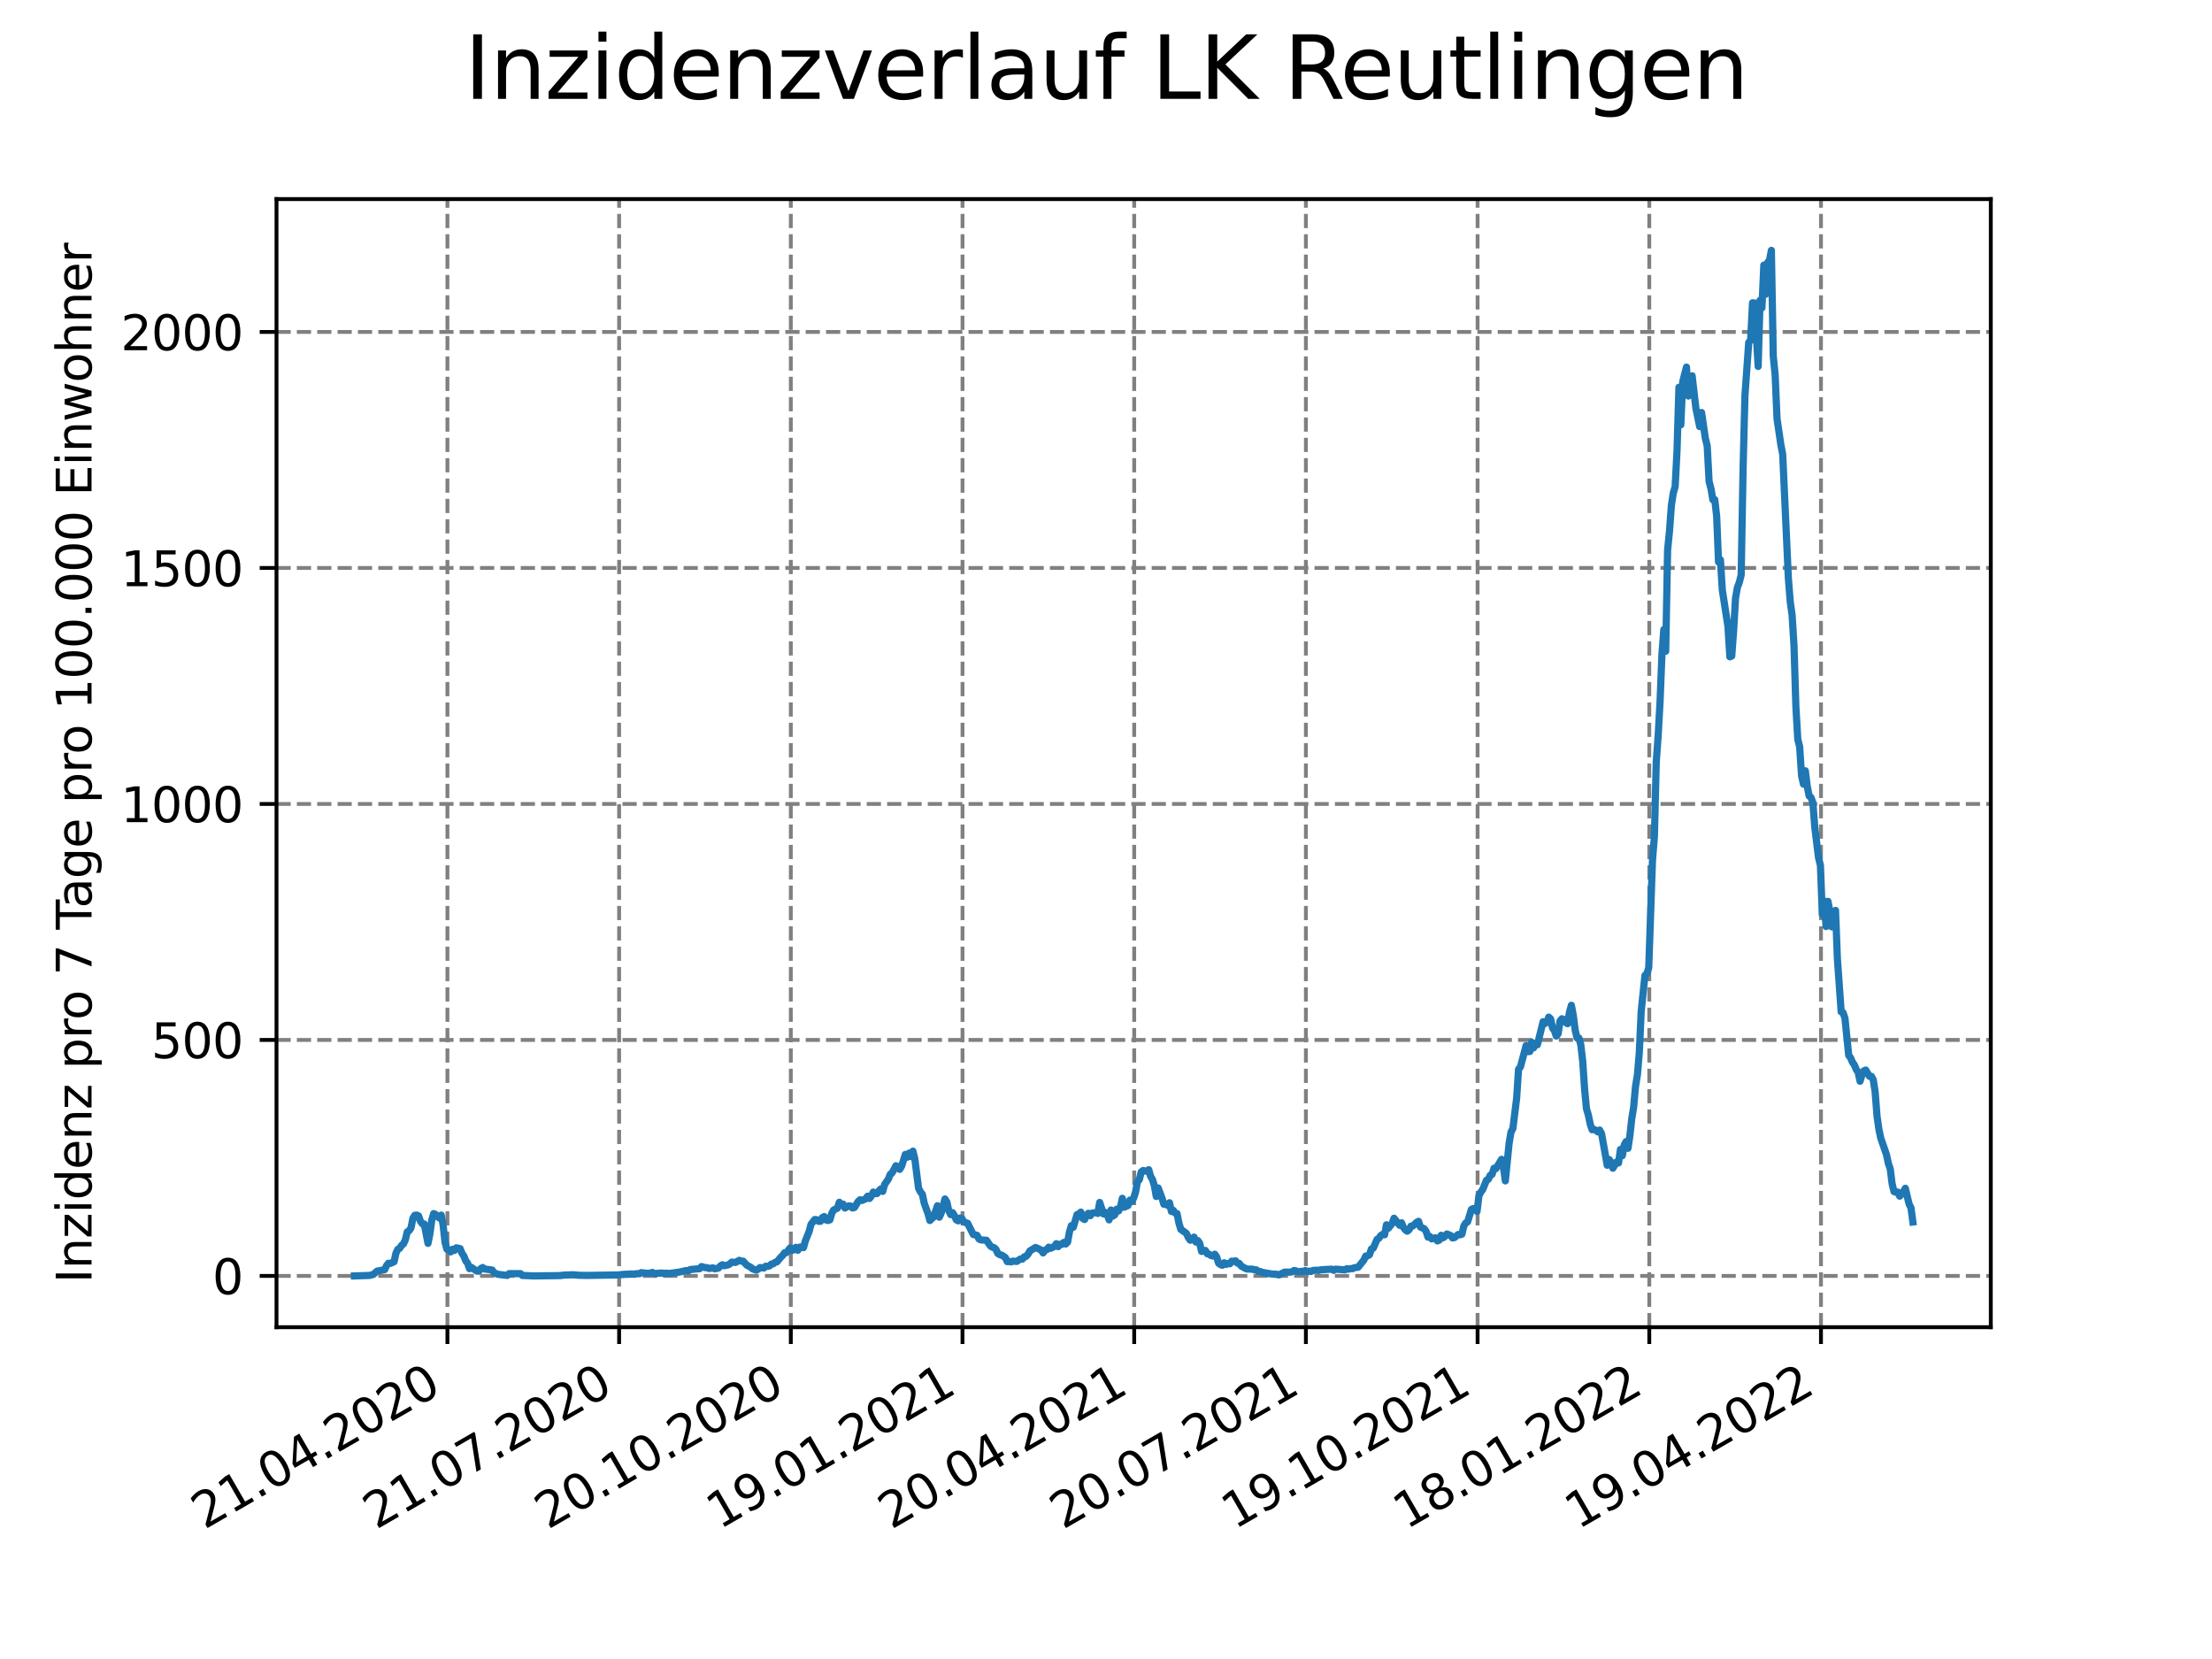 <?xml version="1.0" encoding="utf-8" standalone="no"?>
<!DOCTYPE svg PUBLIC "-//W3C//DTD SVG 1.1//EN"
  "http://www.w3.org/Graphics/SVG/1.1/DTD/svg11.dtd">
<svg xmlns:xlink="http://www.w3.org/1999/xlink" width="460.8pt" height="345.6pt" viewBox="0 0 460.8 345.6" xmlns="http://www.w3.org/2000/svg" version="1.1">
 <defs>
  <style type="text/css">*{stroke-linejoin: round; stroke-linecap: butt}</style>
 </defs>
 <g id="figure_1">
  <g id="patch_1">
   <path d="M 0 345.6 
L 460.8 345.6 
L 460.8 0 
L 0 0 
z
" style="fill: #ffffff"/>
  </g>
  <g id="axes_1">
   <g id="patch_2">
    <path d="M 57.6 276.48 
L 414.72 276.48 
L 414.72 41.472 
L 57.6 41.472 
z
" style="fill: #ffffff"/>
   </g>
   <g id="matplotlib.axis_1">
    <g id="xtick_1">
     <g id="line2d_1">
      <path d="M 93.207 276.48 
L 93.207 41.472 
" clip-path="url(#pda1bfddb23)" style="fill: none; stroke-dasharray: 2.96,1.28; stroke-dashoffset: 0; stroke: #808080; stroke-width: 0.8"/>
     </g>
     <g id="line2d_2">
      <defs>
       <path id="m53f39b40fc" d="M 0 0 
L 0 3.5 
" style="stroke: #000000; stroke-width: 0.8"/>
      </defs>
      <g>
       <use xlink:href="#m53f39b40fc" x="93.207" y="276.48" style="stroke: #000000; stroke-width: 0.8"/>
      </g>
     </g>
     <g id="text_1">
      <!-- 21.04.2020 -->
      <g transform="translate(42.581 318.689)rotate(-30)scale(0.1 -0.1)">
       <defs>
        <path id="DejaVuSans-32" d="M 1228 531 
L 3431 531 
L 3431 0 
L 469 0 
L 469 531 
Q 828 903 1448 1529 
Q 2069 2156 2228 2338 
Q 2531 2678 2651 2914 
Q 2772 3150 2772 3378 
Q 2772 3750 2511 3984 
Q 2250 4219 1831 4219 
Q 1534 4219 1204 4116 
Q 875 4013 500 3803 
L 500 4441 
Q 881 4594 1212 4672 
Q 1544 4750 1819 4750 
Q 2544 4750 2975 4387 
Q 3406 4025 3406 3419 
Q 3406 3131 3298 2873 
Q 3191 2616 2906 2266 
Q 2828 2175 2409 1742 
Q 1991 1309 1228 531 
z
" transform="scale(0.016)"/>
        <path id="DejaVuSans-31" d="M 794 531 
L 1825 531 
L 1825 4091 
L 703 3866 
L 703 4441 
L 1819 4666 
L 2450 4666 
L 2450 531 
L 3481 531 
L 3481 0 
L 794 0 
L 794 531 
z
" transform="scale(0.016)"/>
        <path id="DejaVuSans-2e" d="M 684 794 
L 1344 794 
L 1344 0 
L 684 0 
L 684 794 
z
" transform="scale(0.016)"/>
        <path id="DejaVuSans-30" d="M 2034 4250 
Q 1547 4250 1301 3770 
Q 1056 3291 1056 2328 
Q 1056 1369 1301 889 
Q 1547 409 2034 409 
Q 2525 409 2770 889 
Q 3016 1369 3016 2328 
Q 3016 3291 2770 3770 
Q 2525 4250 2034 4250 
z
M 2034 4750 
Q 2819 4750 3233 4129 
Q 3647 3509 3647 2328 
Q 3647 1150 3233 529 
Q 2819 -91 2034 -91 
Q 1250 -91 836 529 
Q 422 1150 422 2328 
Q 422 3509 836 4129 
Q 1250 4750 2034 4750 
z
" transform="scale(0.016)"/>
        <path id="DejaVuSans-34" d="M 2419 4116 
L 825 1625 
L 2419 1625 
L 2419 4116 
z
M 2253 4666 
L 3047 4666 
L 3047 1625 
L 3713 1625 
L 3713 1100 
L 3047 1100 
L 3047 0 
L 2419 0 
L 2419 1100 
L 313 1100 
L 313 1709 
L 2253 4666 
z
" transform="scale(0.016)"/>
       </defs>
       <use xlink:href="#DejaVuSans-32"/>
       <use xlink:href="#DejaVuSans-31" x="63.623"/>
       <use xlink:href="#DejaVuSans-2e" x="127.246"/>
       <use xlink:href="#DejaVuSans-30" x="159.033"/>
       <use xlink:href="#DejaVuSans-34" x="222.656"/>
       <use xlink:href="#DejaVuSans-2e" x="286.279"/>
       <use xlink:href="#DejaVuSans-32" x="318.066"/>
       <use xlink:href="#DejaVuSans-30" x="381.689"/>
       <use xlink:href="#DejaVuSans-32" x="445.312"/>
       <use xlink:href="#DejaVuSans-30" x="508.936"/>
      </g>
     </g>
    </g>
    <g id="xtick_2">
     <g id="line2d_3">
      <path d="M 128.974 276.48 
L 128.974 41.472 
" clip-path="url(#pda1bfddb23)" style="fill: none; stroke-dasharray: 2.96,1.28; stroke-dashoffset: 0; stroke: #808080; stroke-width: 0.8"/>
     </g>
     <g id="line2d_4">
      <g>
       <use xlink:href="#m53f39b40fc" x="128.974" y="276.48" style="stroke: #000000; stroke-width: 0.8"/>
      </g>
     </g>
     <g id="text_2">
      <!-- 21.07.2020 -->
      <g transform="translate(78.348 318.689)rotate(-30)scale(0.1 -0.1)">
       <defs>
        <path id="DejaVuSans-37" d="M 525 4666 
L 3525 4666 
L 3525 4397 
L 1831 0 
L 1172 0 
L 2766 4134 
L 525 4134 
L 525 4666 
z
" transform="scale(0.016)"/>
       </defs>
       <use xlink:href="#DejaVuSans-32"/>
       <use xlink:href="#DejaVuSans-31" x="63.623"/>
       <use xlink:href="#DejaVuSans-2e" x="127.246"/>
       <use xlink:href="#DejaVuSans-30" x="159.033"/>
       <use xlink:href="#DejaVuSans-37" x="222.656"/>
       <use xlink:href="#DejaVuSans-2e" x="286.279"/>
       <use xlink:href="#DejaVuSans-32" x="318.066"/>
       <use xlink:href="#DejaVuSans-30" x="381.689"/>
       <use xlink:href="#DejaVuSans-32" x="445.312"/>
       <use xlink:href="#DejaVuSans-30" x="508.936"/>
      </g>
     </g>
    </g>
    <g id="xtick_3">
     <g id="line2d_5">
      <path d="M 164.741 276.48 
L 164.741 41.472 
" clip-path="url(#pda1bfddb23)" style="fill: none; stroke-dasharray: 2.96,1.28; stroke-dashoffset: 0; stroke: #808080; stroke-width: 0.8"/>
     </g>
     <g id="line2d_6">
      <g>
       <use xlink:href="#m53f39b40fc" x="164.741" y="276.48" style="stroke: #000000; stroke-width: 0.8"/>
      </g>
     </g>
     <g id="text_3">
      <!-- 20.10.2020 -->
      <g transform="translate(114.115 318.689)rotate(-30)scale(0.1 -0.1)">
       <use xlink:href="#DejaVuSans-32"/>
       <use xlink:href="#DejaVuSans-30" x="63.623"/>
       <use xlink:href="#DejaVuSans-2e" x="127.246"/>
       <use xlink:href="#DejaVuSans-31" x="159.033"/>
       <use xlink:href="#DejaVuSans-30" x="222.656"/>
       <use xlink:href="#DejaVuSans-2e" x="286.279"/>
       <use xlink:href="#DejaVuSans-32" x="318.066"/>
       <use xlink:href="#DejaVuSans-30" x="381.689"/>
       <use xlink:href="#DejaVuSans-32" x="445.312"/>
       <use xlink:href="#DejaVuSans-30" x="508.936"/>
      </g>
     </g>
    </g>
    <g id="xtick_4">
     <g id="line2d_7">
      <path d="M 200.508 276.48 
L 200.508 41.472 
" clip-path="url(#pda1bfddb23)" style="fill: none; stroke-dasharray: 2.96,1.28; stroke-dashoffset: 0; stroke: #808080; stroke-width: 0.8"/>
     </g>
     <g id="line2d_8">
      <g>
       <use xlink:href="#m53f39b40fc" x="200.508" y="276.48" style="stroke: #000000; stroke-width: 0.8"/>
      </g>
     </g>
     <g id="text_4">
      <!-- 19.01.2021 -->
      <g transform="translate(149.882 318.689)rotate(-30)scale(0.1 -0.1)">
       <defs>
        <path id="DejaVuSans-39" d="M 703 97 
L 703 672 
Q 941 559 1184 500 
Q 1428 441 1663 441 
Q 2288 441 2617 861 
Q 2947 1281 2994 2138 
Q 2813 1869 2534 1725 
Q 2256 1581 1919 1581 
Q 1219 1581 811 2004 
Q 403 2428 403 3163 
Q 403 3881 828 4315 
Q 1253 4750 1959 4750 
Q 2769 4750 3195 4129 
Q 3622 3509 3622 2328 
Q 3622 1225 3098 567 
Q 2575 -91 1691 -91 
Q 1453 -91 1209 -44 
Q 966 3 703 97 
z
M 1959 2075 
Q 2384 2075 2632 2365 
Q 2881 2656 2881 3163 
Q 2881 3666 2632 3958 
Q 2384 4250 1959 4250 
Q 1534 4250 1286 3958 
Q 1038 3666 1038 3163 
Q 1038 2656 1286 2365 
Q 1534 2075 1959 2075 
z
" transform="scale(0.016)"/>
       </defs>
       <use xlink:href="#DejaVuSans-31"/>
       <use xlink:href="#DejaVuSans-39" x="63.623"/>
       <use xlink:href="#DejaVuSans-2e" x="127.246"/>
       <use xlink:href="#DejaVuSans-30" x="159.033"/>
       <use xlink:href="#DejaVuSans-31" x="222.656"/>
       <use xlink:href="#DejaVuSans-2e" x="286.279"/>
       <use xlink:href="#DejaVuSans-32" x="318.066"/>
       <use xlink:href="#DejaVuSans-30" x="381.689"/>
       <use xlink:href="#DejaVuSans-32" x="445.312"/>
       <use xlink:href="#DejaVuSans-31" x="508.936"/>
      </g>
     </g>
    </g>
    <g id="xtick_5">
     <g id="line2d_9">
      <path d="M 236.275 276.48 
L 236.275 41.472 
" clip-path="url(#pda1bfddb23)" style="fill: none; stroke-dasharray: 2.96,1.28; stroke-dashoffset: 0; stroke: #808080; stroke-width: 0.8"/>
     </g>
     <g id="line2d_10">
      <g>
       <use xlink:href="#m53f39b40fc" x="236.275" y="276.48" style="stroke: #000000; stroke-width: 0.8"/>
      </g>
     </g>
     <g id="text_5">
      <!-- 20.04.2021 -->
      <g transform="translate(185.649 318.689)rotate(-30)scale(0.1 -0.1)">
       <use xlink:href="#DejaVuSans-32"/>
       <use xlink:href="#DejaVuSans-30" x="63.623"/>
       <use xlink:href="#DejaVuSans-2e" x="127.246"/>
       <use xlink:href="#DejaVuSans-30" x="159.033"/>
       <use xlink:href="#DejaVuSans-34" x="222.656"/>
       <use xlink:href="#DejaVuSans-2e" x="286.279"/>
       <use xlink:href="#DejaVuSans-32" x="318.066"/>
       <use xlink:href="#DejaVuSans-30" x="381.689"/>
       <use xlink:href="#DejaVuSans-32" x="445.312"/>
       <use xlink:href="#DejaVuSans-31" x="508.936"/>
      </g>
     </g>
    </g>
    <g id="xtick_6">
     <g id="line2d_11">
      <path d="M 272.042 276.48 
L 272.042 41.472 
" clip-path="url(#pda1bfddb23)" style="fill: none; stroke-dasharray: 2.96,1.28; stroke-dashoffset: 0; stroke: #808080; stroke-width: 0.8"/>
     </g>
     <g id="line2d_12">
      <g>
       <use xlink:href="#m53f39b40fc" x="272.042" y="276.48" style="stroke: #000000; stroke-width: 0.8"/>
      </g>
     </g>
     <g id="text_6">
      <!-- 20.07.2021 -->
      <g transform="translate(221.416 318.689)rotate(-30)scale(0.1 -0.1)">
       <use xlink:href="#DejaVuSans-32"/>
       <use xlink:href="#DejaVuSans-30" x="63.623"/>
       <use xlink:href="#DejaVuSans-2e" x="127.246"/>
       <use xlink:href="#DejaVuSans-30" x="159.033"/>
       <use xlink:href="#DejaVuSans-37" x="222.656"/>
       <use xlink:href="#DejaVuSans-2e" x="286.279"/>
       <use xlink:href="#DejaVuSans-32" x="318.066"/>
       <use xlink:href="#DejaVuSans-30" x="381.689"/>
       <use xlink:href="#DejaVuSans-32" x="445.312"/>
       <use xlink:href="#DejaVuSans-31" x="508.936"/>
      </g>
     </g>
    </g>
    <g id="xtick_7">
     <g id="line2d_13">
      <path d="M 307.809 276.48 
L 307.809 41.472 
" clip-path="url(#pda1bfddb23)" style="fill: none; stroke-dasharray: 2.96,1.28; stroke-dashoffset: 0; stroke: #808080; stroke-width: 0.8"/>
     </g>
     <g id="line2d_14">
      <g>
       <use xlink:href="#m53f39b40fc" x="307.809" y="276.48" style="stroke: #000000; stroke-width: 0.8"/>
      </g>
     </g>
     <g id="text_7">
      <!-- 19.10.2021 -->
      <g transform="translate(257.183 318.689)rotate(-30)scale(0.1 -0.1)">
       <use xlink:href="#DejaVuSans-31"/>
       <use xlink:href="#DejaVuSans-39" x="63.623"/>
       <use xlink:href="#DejaVuSans-2e" x="127.246"/>
       <use xlink:href="#DejaVuSans-31" x="159.033"/>
       <use xlink:href="#DejaVuSans-30" x="222.656"/>
       <use xlink:href="#DejaVuSans-2e" x="286.279"/>
       <use xlink:href="#DejaVuSans-32" x="318.066"/>
       <use xlink:href="#DejaVuSans-30" x="381.689"/>
       <use xlink:href="#DejaVuSans-32" x="445.312"/>
       <use xlink:href="#DejaVuSans-31" x="508.936"/>
      </g>
     </g>
    </g>
    <g id="xtick_8">
     <g id="line2d_15">
      <path d="M 343.576 276.48 
L 343.576 41.472 
" clip-path="url(#pda1bfddb23)" style="fill: none; stroke-dasharray: 2.96,1.28; stroke-dashoffset: 0; stroke: #808080; stroke-width: 0.8"/>
     </g>
     <g id="line2d_16">
      <g>
       <use xlink:href="#m53f39b40fc" x="343.576" y="276.48" style="stroke: #000000; stroke-width: 0.8"/>
      </g>
     </g>
     <g id="text_8">
      <!-- 18.01.2022 -->
      <g transform="translate(292.951 318.689)rotate(-30)scale(0.1 -0.1)">
       <defs>
        <path id="DejaVuSans-38" d="M 2034 2216 
Q 1584 2216 1326 1975 
Q 1069 1734 1069 1313 
Q 1069 891 1326 650 
Q 1584 409 2034 409 
Q 2484 409 2743 651 
Q 3003 894 3003 1313 
Q 3003 1734 2745 1975 
Q 2488 2216 2034 2216 
z
M 1403 2484 
Q 997 2584 770 2862 
Q 544 3141 544 3541 
Q 544 4100 942 4425 
Q 1341 4750 2034 4750 
Q 2731 4750 3128 4425 
Q 3525 4100 3525 3541 
Q 3525 3141 3298 2862 
Q 3072 2584 2669 2484 
Q 3125 2378 3379 2068 
Q 3634 1759 3634 1313 
Q 3634 634 3220 271 
Q 2806 -91 2034 -91 
Q 1263 -91 848 271 
Q 434 634 434 1313 
Q 434 1759 690 2068 
Q 947 2378 1403 2484 
z
M 1172 3481 
Q 1172 3119 1398 2916 
Q 1625 2713 2034 2713 
Q 2441 2713 2670 2916 
Q 2900 3119 2900 3481 
Q 2900 3844 2670 4047 
Q 2441 4250 2034 4250 
Q 1625 4250 1398 4047 
Q 1172 3844 1172 3481 
z
" transform="scale(0.016)"/>
       </defs>
       <use xlink:href="#DejaVuSans-31"/>
       <use xlink:href="#DejaVuSans-38" x="63.623"/>
       <use xlink:href="#DejaVuSans-2e" x="127.246"/>
       <use xlink:href="#DejaVuSans-30" x="159.033"/>
       <use xlink:href="#DejaVuSans-31" x="222.656"/>
       <use xlink:href="#DejaVuSans-2e" x="286.279"/>
       <use xlink:href="#DejaVuSans-32" x="318.066"/>
       <use xlink:href="#DejaVuSans-30" x="381.689"/>
       <use xlink:href="#DejaVuSans-32" x="445.312"/>
       <use xlink:href="#DejaVuSans-32" x="508.936"/>
      </g>
     </g>
    </g>
    <g id="xtick_9">
     <g id="line2d_17">
      <path d="M 379.343 276.48 
L 379.343 41.472 
" clip-path="url(#pda1bfddb23)" style="fill: none; stroke-dasharray: 2.96,1.28; stroke-dashoffset: 0; stroke: #808080; stroke-width: 0.8"/>
     </g>
     <g id="line2d_18">
      <g>
       <use xlink:href="#m53f39b40fc" x="379.343" y="276.48" style="stroke: #000000; stroke-width: 0.8"/>
      </g>
     </g>
     <g id="text_9">
      <!-- 19.04.2022 -->
      <g transform="translate(328.718 318.689)rotate(-30)scale(0.1 -0.1)">
       <use xlink:href="#DejaVuSans-31"/>
       <use xlink:href="#DejaVuSans-39" x="63.623"/>
       <use xlink:href="#DejaVuSans-2e" x="127.246"/>
       <use xlink:href="#DejaVuSans-30" x="159.033"/>
       <use xlink:href="#DejaVuSans-34" x="222.656"/>
       <use xlink:href="#DejaVuSans-2e" x="286.279"/>
       <use xlink:href="#DejaVuSans-32" x="318.066"/>
       <use xlink:href="#DejaVuSans-30" x="381.689"/>
       <use xlink:href="#DejaVuSans-32" x="445.312"/>
       <use xlink:href="#DejaVuSans-32" x="508.936"/>
      </g>
     </g>
    </g>
   </g>
   <g id="matplotlib.axis_2">
    <g id="ytick_1">
     <g id="line2d_19">
      <path d="M 57.6 265.798 
L 414.72 265.798 
" clip-path="url(#pda1bfddb23)" style="fill: none; stroke-dasharray: 2.96,1.28; stroke-dashoffset: 0; stroke: #808080; stroke-width: 0.8"/>
     </g>
     <g id="line2d_20">
      <defs>
       <path id="m5afee6937d" d="M 0 0 
L -3.5 0 
" style="stroke: #000000; stroke-width: 0.8"/>
      </defs>
      <g>
       <use xlink:href="#m5afee6937d" x="57.6" y="265.798" style="stroke: #000000; stroke-width: 0.8"/>
      </g>
     </g>
     <g id="text_10">
      <!-- 0 -->
      <g transform="translate(44.237 269.597)scale(0.1 -0.1)">
       <use xlink:href="#DejaVuSans-30"/>
      </g>
     </g>
    </g>
    <g id="ytick_2">
     <g id="line2d_21">
      <path d="M 57.6 216.637 
L 414.72 216.637 
" clip-path="url(#pda1bfddb23)" style="fill: none; stroke-dasharray: 2.96,1.28; stroke-dashoffset: 0; stroke: #808080; stroke-width: 0.8"/>
     </g>
     <g id="line2d_22">
      <g>
       <use xlink:href="#m5afee6937d" x="57.6" y="216.637" style="stroke: #000000; stroke-width: 0.8"/>
      </g>
     </g>
     <g id="text_11">
      <!-- 500 -->
      <g transform="translate(31.512 220.436)scale(0.1 -0.1)">
       <defs>
        <path id="DejaVuSans-35" d="M 691 4666 
L 3169 4666 
L 3169 4134 
L 1269 4134 
L 1269 2991 
Q 1406 3038 1543 3061 
Q 1681 3084 1819 3084 
Q 2600 3084 3056 2656 
Q 3513 2228 3513 1497 
Q 3513 744 3044 326 
Q 2575 -91 1722 -91 
Q 1428 -91 1123 -41 
Q 819 9 494 109 
L 494 744 
Q 775 591 1075 516 
Q 1375 441 1709 441 
Q 2250 441 2565 725 
Q 2881 1009 2881 1497 
Q 2881 1984 2565 2268 
Q 2250 2553 1709 2553 
Q 1456 2553 1204 2497 
Q 953 2441 691 2322 
L 691 4666 
z
" transform="scale(0.016)"/>
       </defs>
       <use xlink:href="#DejaVuSans-35"/>
       <use xlink:href="#DejaVuSans-30" x="63.623"/>
       <use xlink:href="#DejaVuSans-30" x="127.246"/>
      </g>
     </g>
    </g>
    <g id="ytick_3">
     <g id="line2d_23">
      <path d="M 57.6 167.477 
L 414.72 167.477 
" clip-path="url(#pda1bfddb23)" style="fill: none; stroke-dasharray: 2.96,1.28; stroke-dashoffset: 0; stroke: #808080; stroke-width: 0.8"/>
     </g>
     <g id="line2d_24">
      <g>
       <use xlink:href="#m5afee6937d" x="57.6" y="167.477" style="stroke: #000000; stroke-width: 0.8"/>
      </g>
     </g>
     <g id="text_12">
      <!-- 1000 -->
      <g transform="translate(25.15 171.276)scale(0.1 -0.1)">
       <use xlink:href="#DejaVuSans-31"/>
       <use xlink:href="#DejaVuSans-30" x="63.623"/>
       <use xlink:href="#DejaVuSans-30" x="127.246"/>
       <use xlink:href="#DejaVuSans-30" x="190.869"/>
      </g>
     </g>
    </g>
    <g id="ytick_4">
     <g id="line2d_25">
      <path d="M 57.6 118.316 
L 414.72 118.316 
" clip-path="url(#pda1bfddb23)" style="fill: none; stroke-dasharray: 2.96,1.28; stroke-dashoffset: 0; stroke: #808080; stroke-width: 0.8"/>
     </g>
     <g id="line2d_26">
      <g>
       <use xlink:href="#m5afee6937d" x="57.6" y="118.316" style="stroke: #000000; stroke-width: 0.8"/>
      </g>
     </g>
     <g id="text_13">
      <!-- 1500 -->
      <g transform="translate(25.15 122.115)scale(0.1 -0.1)">
       <use xlink:href="#DejaVuSans-31"/>
       <use xlink:href="#DejaVuSans-35" x="63.623"/>
       <use xlink:href="#DejaVuSans-30" x="127.246"/>
       <use xlink:href="#DejaVuSans-30" x="190.869"/>
      </g>
     </g>
    </g>
    <g id="ytick_5">
     <g id="line2d_27">
      <path d="M 57.6 69.155 
L 414.72 69.155 
" clip-path="url(#pda1bfddb23)" style="fill: none; stroke-dasharray: 2.96,1.28; stroke-dashoffset: 0; stroke: #808080; stroke-width: 0.8"/>
     </g>
     <g id="line2d_28">
      <g>
       <use xlink:href="#m5afee6937d" x="57.6" y="69.155" style="stroke: #000000; stroke-width: 0.8"/>
      </g>
     </g>
     <g id="text_14">
      <!-- 2000 -->
      <g transform="translate(25.15 72.954)scale(0.1 -0.1)">
       <use xlink:href="#DejaVuSans-32"/>
       <use xlink:href="#DejaVuSans-30" x="63.623"/>
       <use xlink:href="#DejaVuSans-30" x="127.246"/>
       <use xlink:href="#DejaVuSans-30" x="190.869"/>
      </g>
     </g>
    </g>
    <g id="text_15">
     <!-- Inzidenz pro 7 Tage pro 100.000 Einwohner -->
     <g transform="translate(19.07 267.301)rotate(-90)scale(0.1 -0.1)">
      <defs>
       <path id="DejaVuSans-49" d="M 628 4666 
L 1259 4666 
L 1259 0 
L 628 0 
L 628 4666 
z
" transform="scale(0.016)"/>
       <path id="DejaVuSans-6e" d="M 3513 2113 
L 3513 0 
L 2938 0 
L 2938 2094 
Q 2938 2591 2744 2837 
Q 2550 3084 2163 3084 
Q 1697 3084 1428 2787 
Q 1159 2491 1159 1978 
L 1159 0 
L 581 0 
L 581 3500 
L 1159 3500 
L 1159 2956 
Q 1366 3272 1645 3428 
Q 1925 3584 2291 3584 
Q 2894 3584 3203 3211 
Q 3513 2838 3513 2113 
z
" transform="scale(0.016)"/>
       <path id="DejaVuSans-7a" d="M 353 3500 
L 3084 3500 
L 3084 2975 
L 922 459 
L 3084 459 
L 3084 0 
L 275 0 
L 275 525 
L 2438 3041 
L 353 3041 
L 353 3500 
z
" transform="scale(0.016)"/>
       <path id="DejaVuSans-69" d="M 603 3500 
L 1178 3500 
L 1178 0 
L 603 0 
L 603 3500 
z
M 603 4863 
L 1178 4863 
L 1178 4134 
L 603 4134 
L 603 4863 
z
" transform="scale(0.016)"/>
       <path id="DejaVuSans-64" d="M 2906 2969 
L 2906 4863 
L 3481 4863 
L 3481 0 
L 2906 0 
L 2906 525 
Q 2725 213 2448 61 
Q 2172 -91 1784 -91 
Q 1150 -91 751 415 
Q 353 922 353 1747 
Q 353 2572 751 3078 
Q 1150 3584 1784 3584 
Q 2172 3584 2448 3432 
Q 2725 3281 2906 2969 
z
M 947 1747 
Q 947 1113 1208 752 
Q 1469 391 1925 391 
Q 2381 391 2643 752 
Q 2906 1113 2906 1747 
Q 2906 2381 2643 2742 
Q 2381 3103 1925 3103 
Q 1469 3103 1208 2742 
Q 947 2381 947 1747 
z
" transform="scale(0.016)"/>
       <path id="DejaVuSans-65" d="M 3597 1894 
L 3597 1613 
L 953 1613 
Q 991 1019 1311 708 
Q 1631 397 2203 397 
Q 2534 397 2845 478 
Q 3156 559 3463 722 
L 3463 178 
Q 3153 47 2828 -22 
Q 2503 -91 2169 -91 
Q 1331 -91 842 396 
Q 353 884 353 1716 
Q 353 2575 817 3079 
Q 1281 3584 2069 3584 
Q 2775 3584 3186 3129 
Q 3597 2675 3597 1894 
z
M 3022 2063 
Q 3016 2534 2758 2815 
Q 2500 3097 2075 3097 
Q 1594 3097 1305 2825 
Q 1016 2553 972 2059 
L 3022 2063 
z
" transform="scale(0.016)"/>
       <path id="DejaVuSans-20" transform="scale(0.016)"/>
       <path id="DejaVuSans-70" d="M 1159 525 
L 1159 -1331 
L 581 -1331 
L 581 3500 
L 1159 3500 
L 1159 2969 
Q 1341 3281 1617 3432 
Q 1894 3584 2278 3584 
Q 2916 3584 3314 3078 
Q 3713 2572 3713 1747 
Q 3713 922 3314 415 
Q 2916 -91 2278 -91 
Q 1894 -91 1617 61 
Q 1341 213 1159 525 
z
M 3116 1747 
Q 3116 2381 2855 2742 
Q 2594 3103 2138 3103 
Q 1681 3103 1420 2742 
Q 1159 2381 1159 1747 
Q 1159 1113 1420 752 
Q 1681 391 2138 391 
Q 2594 391 2855 752 
Q 3116 1113 3116 1747 
z
" transform="scale(0.016)"/>
       <path id="DejaVuSans-72" d="M 2631 2963 
Q 2534 3019 2420 3045 
Q 2306 3072 2169 3072 
Q 1681 3072 1420 2755 
Q 1159 2438 1159 1844 
L 1159 0 
L 581 0 
L 581 3500 
L 1159 3500 
L 1159 2956 
Q 1341 3275 1631 3429 
Q 1922 3584 2338 3584 
Q 2397 3584 2469 3576 
Q 2541 3569 2628 3553 
L 2631 2963 
z
" transform="scale(0.016)"/>
       <path id="DejaVuSans-6f" d="M 1959 3097 
Q 1497 3097 1228 2736 
Q 959 2375 959 1747 
Q 959 1119 1226 758 
Q 1494 397 1959 397 
Q 2419 397 2687 759 
Q 2956 1122 2956 1747 
Q 2956 2369 2687 2733 
Q 2419 3097 1959 3097 
z
M 1959 3584 
Q 2709 3584 3137 3096 
Q 3566 2609 3566 1747 
Q 3566 888 3137 398 
Q 2709 -91 1959 -91 
Q 1206 -91 779 398 
Q 353 888 353 1747 
Q 353 2609 779 3096 
Q 1206 3584 1959 3584 
z
" transform="scale(0.016)"/>
       <path id="DejaVuSans-54" d="M -19 4666 
L 3928 4666 
L 3928 4134 
L 2272 4134 
L 2272 0 
L 1638 0 
L 1638 4134 
L -19 4134 
L -19 4666 
z
" transform="scale(0.016)"/>
       <path id="DejaVuSans-61" d="M 2194 1759 
Q 1497 1759 1228 1600 
Q 959 1441 959 1056 
Q 959 750 1161 570 
Q 1363 391 1709 391 
Q 2188 391 2477 730 
Q 2766 1069 2766 1631 
L 2766 1759 
L 2194 1759 
z
M 3341 1997 
L 3341 0 
L 2766 0 
L 2766 531 
Q 2569 213 2275 61 
Q 1981 -91 1556 -91 
Q 1019 -91 701 211 
Q 384 513 384 1019 
Q 384 1609 779 1909 
Q 1175 2209 1959 2209 
L 2766 2209 
L 2766 2266 
Q 2766 2663 2505 2880 
Q 2244 3097 1772 3097 
Q 1472 3097 1187 3025 
Q 903 2953 641 2809 
L 641 3341 
Q 956 3463 1253 3523 
Q 1550 3584 1831 3584 
Q 2591 3584 2966 3190 
Q 3341 2797 3341 1997 
z
" transform="scale(0.016)"/>
       <path id="DejaVuSans-67" d="M 2906 1791 
Q 2906 2416 2648 2759 
Q 2391 3103 1925 3103 
Q 1463 3103 1205 2759 
Q 947 2416 947 1791 
Q 947 1169 1205 825 
Q 1463 481 1925 481 
Q 2391 481 2648 825 
Q 2906 1169 2906 1791 
z
M 3481 434 
Q 3481 -459 3084 -895 
Q 2688 -1331 1869 -1331 
Q 1566 -1331 1297 -1286 
Q 1028 -1241 775 -1147 
L 775 -588 
Q 1028 -725 1275 -790 
Q 1522 -856 1778 -856 
Q 2344 -856 2625 -561 
Q 2906 -266 2906 331 
L 2906 616 
Q 2728 306 2450 153 
Q 2172 0 1784 0 
Q 1141 0 747 490 
Q 353 981 353 1791 
Q 353 2603 747 3093 
Q 1141 3584 1784 3584 
Q 2172 3584 2450 3431 
Q 2728 3278 2906 2969 
L 2906 3500 
L 3481 3500 
L 3481 434 
z
" transform="scale(0.016)"/>
       <path id="DejaVuSans-45" d="M 628 4666 
L 3578 4666 
L 3578 4134 
L 1259 4134 
L 1259 2753 
L 3481 2753 
L 3481 2222 
L 1259 2222 
L 1259 531 
L 3634 531 
L 3634 0 
L 628 0 
L 628 4666 
z
" transform="scale(0.016)"/>
       <path id="DejaVuSans-77" d="M 269 3500 
L 844 3500 
L 1563 769 
L 2278 3500 
L 2956 3500 
L 3675 769 
L 4391 3500 
L 4966 3500 
L 4050 0 
L 3372 0 
L 2619 2869 
L 1863 0 
L 1184 0 
L 269 3500 
z
" transform="scale(0.016)"/>
       <path id="DejaVuSans-68" d="M 3513 2113 
L 3513 0 
L 2938 0 
L 2938 2094 
Q 2938 2591 2744 2837 
Q 2550 3084 2163 3084 
Q 1697 3084 1428 2787 
Q 1159 2491 1159 1978 
L 1159 0 
L 581 0 
L 581 4863 
L 1159 4863 
L 1159 2956 
Q 1366 3272 1645 3428 
Q 1925 3584 2291 3584 
Q 2894 3584 3203 3211 
Q 3513 2838 3513 2113 
z
" transform="scale(0.016)"/>
      </defs>
      <use xlink:href="#DejaVuSans-49"/>
      <use xlink:href="#DejaVuSans-6e" x="29.492"/>
      <use xlink:href="#DejaVuSans-7a" x="92.871"/>
      <use xlink:href="#DejaVuSans-69" x="145.361"/>
      <use xlink:href="#DejaVuSans-64" x="173.145"/>
      <use xlink:href="#DejaVuSans-65" x="236.621"/>
      <use xlink:href="#DejaVuSans-6e" x="298.145"/>
      <use xlink:href="#DejaVuSans-7a" x="361.523"/>
      <use xlink:href="#DejaVuSans-20" x="414.014"/>
      <use xlink:href="#DejaVuSans-70" x="445.801"/>
      <use xlink:href="#DejaVuSans-72" x="509.277"/>
      <use xlink:href="#DejaVuSans-6f" x="548.141"/>
      <use xlink:href="#DejaVuSans-20" x="609.322"/>
      <use xlink:href="#DejaVuSans-37" x="641.109"/>
      <use xlink:href="#DejaVuSans-20" x="704.732"/>
      <use xlink:href="#DejaVuSans-54" x="736.52"/>
      <use xlink:href="#DejaVuSans-61" x="781.104"/>
      <use xlink:href="#DejaVuSans-67" x="842.383"/>
      <use xlink:href="#DejaVuSans-65" x="905.859"/>
      <use xlink:href="#DejaVuSans-20" x="967.383"/>
      <use xlink:href="#DejaVuSans-70" x="999.17"/>
      <use xlink:href="#DejaVuSans-72" x="1062.646"/>
      <use xlink:href="#DejaVuSans-6f" x="1101.51"/>
      <use xlink:href="#DejaVuSans-20" x="1162.691"/>
      <use xlink:href="#DejaVuSans-31" x="1194.479"/>
      <use xlink:href="#DejaVuSans-30" x="1258.102"/>
      <use xlink:href="#DejaVuSans-30" x="1321.725"/>
      <use xlink:href="#DejaVuSans-2e" x="1385.348"/>
      <use xlink:href="#DejaVuSans-30" x="1417.135"/>
      <use xlink:href="#DejaVuSans-30" x="1480.758"/>
      <use xlink:href="#DejaVuSans-30" x="1544.381"/>
      <use xlink:href="#DejaVuSans-20" x="1608.004"/>
      <use xlink:href="#DejaVuSans-45" x="1639.791"/>
      <use xlink:href="#DejaVuSans-69" x="1702.975"/>
      <use xlink:href="#DejaVuSans-6e" x="1730.758"/>
      <use xlink:href="#DejaVuSans-77" x="1794.137"/>
      <use xlink:href="#DejaVuSans-6f" x="1875.924"/>
      <use xlink:href="#DejaVuSans-68" x="1937.105"/>
      <use xlink:href="#DejaVuSans-6e" x="2000.484"/>
      <use xlink:href="#DejaVuSans-65" x="2063.863"/>
      <use xlink:href="#DejaVuSans-72" x="2125.387"/>
     </g>
    </g>
   </g>
   <g id="line2d_29">
    <path d="M 73.833 265.798 
L 76.977 265.695 
L 77.763 265.49 
L 78.549 264.804 
L 80.121 264.496 
L 80.514 263.674 
L 80.908 263.16 
L 81.301 263.194 
L 82.087 262.852 
L 82.48 261.071 
L 82.873 260.249 
L 83.266 260.043 
L 83.659 259.427 
L 84.052 259.118 
L 84.445 258.262 
L 84.838 256.618 
L 85.231 256.378 
L 85.624 255.796 
L 86.017 253.775 
L 86.41 253.158 
L 86.803 253.124 
L 87.196 253.295 
L 87.589 254.425 
L 87.982 254.939 
L 88.375 254.973 
L 89.161 259.015 
L 89.554 257.029 
L 89.948 254.151 
L 90.341 252.815 
L 90.734 252.987 
L 91.52 253.74 
L 91.913 253.124 
L 92.306 255.179 
L 92.699 258.741 
L 93.092 260.214 
L 93.485 260.351 
L 93.878 260.797 
L 94.271 260.249 
L 94.664 260.488 
L 95.057 259.94 
L 95.843 260.112 
L 96.236 261.071 
L 96.629 261.653 
L 97.022 262.646 
L 97.415 263.16 
L 97.808 264.291 
L 98.201 264.017 
L 98.988 264.565 
L 99.381 264.804 
L 99.774 264.804 
L 100.167 264.256 
L 100.56 264.051 
L 100.953 264.359 
L 101.739 264.462 
L 102.525 264.565 
L 102.918 265.147 
L 103.704 265.455 
L 105.669 265.695 
L 106.062 265.318 
L 108.421 265.318 
L 108.814 265.695 
L 111.172 265.798 
L 116.675 265.729 
L 117.461 265.627 
L 119.426 265.558 
L 120.605 265.661 
L 122.177 265.695 
L 128.859 265.592 
L 129.645 265.49 
L 131.61 265.387 
L 132.003 265.421 
L 132.789 265.318 
L 133.182 265.353 
L 133.575 265.113 
L 134.362 265.215 
L 135.148 265.25 
L 135.934 265.078 
L 136.327 265.318 
L 137.899 265.181 
L 138.292 265.284 
L 138.685 265.215 
L 139.471 265.284 
L 141.436 265.01 
L 143.009 264.667 
L 143.402 264.736 
L 143.795 264.462 
L 145.76 264.291 
L 146.153 263.845 
L 146.939 264.085 
L 147.332 264.085 
L 147.725 264.256 
L 148.511 264.119 
L 148.904 264.325 
L 149.69 264.154 
L 150.083 263.708 
L 150.476 263.469 
L 150.869 263.674 
L 151.655 263.503 
L 152.049 263.297 
L 152.442 262.92 
L 153.228 262.989 
L 154.014 262.544 
L 154.407 262.715 
L 154.8 262.715 
L 155.586 263.571 
L 156.372 263.982 
L 156.765 264.325 
L 157.551 264.599 
L 157.944 264.393 
L 158.337 264.051 
L 159.123 264.154 
L 159.516 263.777 
L 159.909 263.811 
L 160.302 263.708 
L 160.696 263.332 
L 161.089 263.263 
L 161.482 262.955 
L 161.875 262.852 
L 162.661 261.893 
L 163.054 261.516 
L 163.447 260.968 
L 163.84 260.934 
L 164.626 259.94 
L 165.019 260.454 
L 165.412 260.351 
L 165.805 259.838 
L 166.198 260.454 
L 166.591 259.803 
L 166.984 259.769 
L 167.377 259.906 
L 167.77 258.502 
L 168.556 256.549 
L 168.949 255.042 
L 169.736 254.049 
L 170.129 254.083 
L 170.522 254.425 
L 170.915 254.425 
L 171.308 253.638 
L 171.701 253.432 
L 172.094 254.151 
L 172.487 254.254 
L 172.88 254.117 
L 173.273 252.747 
L 173.666 252.062 
L 174.452 251.685 
L 174.845 250.452 
L 175.238 251.068 
L 175.631 250.829 
L 176.024 251.651 
L 176.81 251.206 
L 177.203 251.24 
L 177.596 251.651 
L 177.989 251.548 
L 178.776 250.281 
L 179.169 249.938 
L 179.562 250.075 
L 180.348 249.733 
L 180.741 249.185 
L 181.134 249.664 
L 181.527 249.15 
L 181.92 248.328 
L 182.313 248.636 
L 182.706 248.636 
L 183.099 248.054 
L 183.492 247.677 
L 183.885 248.191 
L 184.278 246.752 
L 185.064 245.622 
L 185.457 244.629 
L 185.85 244.32 
L 186.636 242.847 
L 187.029 243.019 
L 187.423 243.601 
L 187.816 242.95 
L 188.602 240.484 
L 188.995 241.066 
L 189.388 240.21 
L 189.781 240.929 
L 190.174 239.799 
L 190.567 241.375 
L 191.353 247.54 
L 191.746 248.294 
L 192.139 248.773 
L 192.532 250.657 
L 193.318 252.815 
L 193.711 254.254 
L 194.497 253.501 
L 195.283 251.171 
L 195.676 253.569 
L 196.069 252.713 
L 196.856 249.767 
L 197.249 250.418 
L 197.642 252.199 
L 198.035 253.021 
L 198.428 252.61 
L 198.821 253.227 
L 199.214 254.117 
L 199.607 254.323 
L 200 253.74 
L 200.393 253.843 
L 200.786 254.562 
L 201.572 254.836 
L 202.751 257.166 
L 203.537 257.337 
L 203.93 258.091 
L 204.323 258.296 
L 205.503 258.365 
L 206.289 259.529 
L 206.682 259.803 
L 207.075 259.906 
L 207.468 260.249 
L 207.861 261.105 
L 208.254 261.379 
L 208.647 261.448 
L 209.433 261.961 
L 209.826 262.818 
L 210.219 262.783 
L 210.612 262.886 
L 211.005 262.715 
L 211.791 262.783 
L 212.577 262.27 
L 212.97 262.304 
L 213.363 261.824 
L 213.756 261.722 
L 214.15 261.276 
L 214.543 260.591 
L 215.722 259.872 
L 216.508 260.214 
L 216.901 260.454 
L 217.294 261.002 
L 217.687 260.42 
L 218.08 260.317 
L 218.473 259.803 
L 218.866 260.043 
L 219.652 259.666 
L 220.045 259.084 
L 220.438 259.701 
L 220.831 259.187 
L 221.224 259.221 
L 221.617 258.81 
L 222.01 259.152 
L 222.403 258.741 
L 222.796 256.583 
L 223.19 255.316 
L 223.583 255.659 
L 224.369 253.021 
L 224.762 252.884 
L 225.155 252.507 
L 225.548 253.809 
L 225.941 254.049 
L 226.334 253.158 
L 226.727 252.747 
L 227.12 253.261 
L 227.513 252.713 
L 228.299 252.61 
L 228.692 252.781 
L 229.085 250.486 
L 229.871 252.884 
L 230.264 252.576 
L 230.657 253.055 
L 231.05 254.117 
L 231.443 252.062 
L 231.837 253.329 
L 232.23 253.055 
L 232.623 251.891 
L 233.016 252.267 
L 233.409 251.514 
L 233.802 249.63 
L 234.195 251.48 
L 234.981 251.137 
L 235.374 250.007 
L 235.767 250.315 
L 236.16 249.561 
L 236.553 248.362 
L 236.946 246.17 
L 237.339 245.759 
L 237.732 244.149 
L 238.125 243.841 
L 238.911 244.012 
L 239.304 243.67 
L 239.697 245.074 
L 240.09 245.725 
L 240.483 247.061 
L 240.877 249.253 
L 241.27 247.472 
L 242.056 249.561 
L 242.449 250.863 
L 242.842 250.829 
L 243.235 251.103 
L 243.628 250.555 
L 244.021 252.37 
L 244.414 252.13 
L 244.807 252.713 
L 245.2 252.815 
L 245.593 254.802 
L 245.986 256.104 
L 246.772 256.652 
L 247.165 256.96 
L 247.558 257.817 
L 247.951 258.365 
L 248.344 258.125 
L 248.737 257.714 
L 249.13 258.741 
L 249.524 258.433 
L 249.917 258.981 
L 250.31 260.694 
L 251.096 260.488 
L 251.489 261.173 
L 251.882 261.276 
L 252.275 261.55 
L 252.668 261.653 
L 253.061 261.276 
L 253.454 261.824 
L 253.847 263.126 
L 254.24 263.434 
L 254.633 263.571 
L 255.026 263.057 
L 255.419 263.4 
L 255.812 263.194 
L 256.205 263.263 
L 256.598 262.715 
L 256.991 262.783 
L 257.384 262.646 
L 257.777 263.126 
L 258.17 263.194 
L 258.564 263.743 
L 259.35 264.188 
L 259.743 264.359 
L 260.922 264.393 
L 261.315 264.53 
L 261.708 264.53 
L 262.101 264.839 
L 262.494 264.873 
L 262.887 265.044 
L 264.066 265.25 
L 264.852 265.387 
L 266.031 265.455 
L 266.424 265.592 
L 267.604 265.01 
L 268.783 265.01 
L 269.176 264.941 
L 269.569 264.667 
L 269.962 264.736 
L 270.355 264.941 
L 271.141 264.839 
L 271.534 264.873 
L 271.927 264.667 
L 272.32 264.873 
L 272.713 264.804 
L 273.106 264.873 
L 273.499 264.667 
L 274.285 264.599 
L 274.678 264.667 
L 275.071 264.53 
L 276.644 264.428 
L 277.43 264.393 
L 277.823 264.633 
L 278.216 264.393 
L 280.181 264.53 
L 280.574 264.291 
L 280.967 264.393 
L 281.36 264.256 
L 281.753 264.291 
L 282.146 264.085 
L 282.932 263.982 
L 284.111 262.509 
L 284.504 261.653 
L 284.897 261.619 
L 285.291 261.379 
L 285.684 260.18 
L 286.077 260.009 
L 286.863 258.193 
L 287.256 257.954 
L 287.649 257.371 
L 288.042 257.131 
L 288.435 257.234 
L 288.828 255.145 
L 289.221 255.864 
L 290.007 254.871 
L 290.4 253.775 
L 291.579 255.248 
L 291.972 254.734 
L 292.365 255.693 
L 292.758 256.207 
L 293.151 256.481 
L 293.544 256.172 
L 293.938 255.419 
L 294.331 255.385 
L 295.117 254.631 
L 295.51 254.425 
L 295.903 255.624 
L 296.689 255.967 
L 297.082 256.515 
L 297.475 257.714 
L 297.868 257.577 
L 298.261 258.091 
L 299.047 257.851 
L 299.44 258.502 
L 299.833 258.33 
L 300.226 257.337 
L 300.619 257.851 
L 301.012 257.577 
L 301.405 257.063 
L 302.191 257.371 
L 302.584 257.885 
L 302.978 257.817 
L 303.764 257.166 
L 304.157 257.234 
L 304.55 257.097 
L 304.943 255.385 
L 305.336 254.768 
L 305.729 254.528 
L 306.515 251.959 
L 306.908 251.754 
L 307.301 251.822 
L 307.694 252.37 
L 308.087 249.116 
L 308.48 248.328 
L 308.873 247.814 
L 309.659 245.862 
L 310.052 245.656 
L 310.445 244.834 
L 310.838 244.629 
L 311.231 243.361 
L 311.624 243.464 
L 312.804 241.512 
L 313.197 243.122 
L 313.59 245.999 
L 314.376 238.155 
L 314.769 235.825 
L 315.162 235.106 
L 315.948 228.735 
L 316.341 222.74 
L 316.734 222.261 
L 317.913 217.808 
L 318.306 219.075 
L 318.699 219.041 
L 319.092 217.123 
L 319.485 218.287 
L 319.878 217.328 
L 320.271 217.636 
L 321.451 212.841 
L 321.844 213.218 
L 322.237 212.978 
L 322.63 211.882 
L 323.023 212.258 
L 323.416 214.142 
L 323.809 214.691 
L 324.202 215.821 
L 324.595 215.341 
L 324.988 212.67 
L 325.381 212.224 
L 325.774 212.395 
L 326.167 213.012 
L 326.56 213.252 
L 326.953 210.854 
L 327.346 209.415 
L 327.739 211.505 
L 328.132 214.553 
L 328.525 216.232 
L 328.918 216.232 
L 329.311 217.671 
L 329.705 221.062 
L 330.098 226.851 
L 330.491 230.961 
L 330.884 232.297 
L 331.277 234.181 
L 331.67 235.346 
L 332.063 235.277 
L 332.456 235.449 
L 332.849 235.791 
L 333.242 235.414 
L 333.635 236.168 
L 334.814 242.745 
L 335.207 241.546 
L 335.6 242.06 
L 335.993 243.361 
L 336.779 242.06 
L 337.172 242.265 
L 337.565 239.456 
L 337.958 240.758 
L 338.352 238.531 
L 338.745 237.812 
L 339.138 239.217 
L 339.531 236.613 
L 339.924 233.051 
L 340.317 230.653 
L 340.71 226.303 
L 341.103 223.905 
L 341.496 219.281 
L 341.889 210.683 
L 342.675 203.181 
L 343.068 202.839 
L 343.461 201.605 
L 344.247 179.135 
L 344.64 174.305 
L 345.033 158.616 
L 345.426 153.273 
L 345.819 146.148 
L 346.212 136.351 
L 346.605 131.144 
L 346.998 135.666 
L 347.392 114.565 
L 347.785 110.66 
L 348.178 105.317 
L 348.571 102.713 
L 348.964 101.378 
L 349.357 93.842 
L 349.75 80.688 
L 350.143 88.498 
L 350.536 79.523 
L 351.322 76.475 
L 351.715 82.503 
L 352.108 81.681 
L 352.501 78.29 
L 353.287 85.072 
L 354.073 88.875 
L 354.466 85.929 
L 355.252 91.307 
L 355.645 92.917 
L 356.038 100.316 
L 356.432 101.823 
L 356.825 104.118 
L 357.218 104.084 
L 357.611 107.543 
L 358.004 117.1 
L 358.397 116.621 
L 358.79 122.923 
L 359.969 130.528 
L 360.362 136.831 
L 360.755 136.659 
L 361.148 131.384 
L 361.541 124.602 
L 361.934 122.375 
L 362.327 121.348 
L 362.72 119.772 
L 363.113 97.678 
L 363.506 82.366 
L 364.292 71.337 
L 364.685 70.891 
L 365.079 63.081 
L 365.472 63.116 
L 366.258 76.338 
L 366.651 62.567 
L 367.044 64.143 
L 367.437 55.237 
L 367.83 61.3 
L 368.223 54.689 
L 368.616 54.209 
L 369.009 52.154 
L 369.402 74.18 
L 369.795 78.119 
L 370.188 87.231 
L 370.974 92.574 
L 371.367 94.629 
L 372.546 120.389 
L 372.939 125.355 
L 373.332 128.164 
L 373.725 134.57 
L 374.119 147.312 
L 374.512 154.026 
L 374.905 155.568 
L 375.298 161.596 
L 375.691 163.343 
L 376.084 160.569 
L 376.477 163.789 
L 376.87 165.81 
L 377.263 166.118 
L 377.656 167.214 
L 378.049 172.284 
L 378.835 178.689 
L 379.228 180.265 
L 379.621 190.507 
L 380.014 187.698 
L 380.407 193.008 
L 380.8 187.767 
L 381.193 189.856 
L 381.586 193.076 
L 382.372 189.651 
L 382.766 199.756 
L 383.552 210.786 
L 383.945 210.957 
L 384.338 212.121 
L 385.124 219.863 
L 385.517 220.377 
L 385.91 221.302 
L 386.303 221.85 
L 386.696 222.809 
L 387.089 223.391 
L 387.482 225.241 
L 387.875 223.973 
L 388.268 223.083 
L 388.661 222.912 
L 389.447 224.213 
L 389.84 224.213 
L 390.233 224.933 
L 390.626 227.467 
L 391.019 232.503 
L 391.412 235.277 
L 391.806 237.127 
L 392.985 240.518 
L 393.378 242.368 
L 393.771 243.498 
L 394.164 246.615 
L 394.557 248.225 
L 394.95 248.362 
L 395.343 248.328 
L 395.736 249.185 
L 396.522 248.26 
L 396.915 247.54 
L 397.701 250.829 
L 398.094 251.617 
L 398.487 254.562 
L 398.487 254.562 
" clip-path="url(#pda1bfddb23)" style="fill: none; stroke: #1f77b4; stroke-width: 1.5; stroke-linecap: square"/>
   </g>
   <g id="patch_3">
    <path d="M 57.6 276.48 
L 57.6 41.472 
" style="fill: none; stroke: #000000; stroke-width: 0.8; stroke-linejoin: miter; stroke-linecap: square"/>
   </g>
   <g id="patch_4">
    <path d="M 414.72 276.48 
L 414.72 41.472 
" style="fill: none; stroke: #000000; stroke-width: 0.8; stroke-linejoin: miter; stroke-linecap: square"/>
   </g>
   <g id="patch_5">
    <path d="M 57.6 276.48 
L 414.72 276.48 
" style="fill: none; stroke: #000000; stroke-width: 0.8; stroke-linejoin: miter; stroke-linecap: square"/>
   </g>
   <g id="patch_6">
    <path d="M 57.6 41.472 
L 414.72 41.472 
" style="fill: none; stroke: #000000; stroke-width: 0.8; stroke-linejoin: miter; stroke-linecap: square"/>
   </g>
  </g>
  <g id="text_16">
   <!-- Inzidenzverlauf LK Reutlingen -->
   <g transform="translate(96.771 20.589)scale(0.18 -0.18)">
    <defs>
     <path id="DejaVuSans-76" d="M 191 3500 
L 800 3500 
L 1894 563 
L 2988 3500 
L 3597 3500 
L 2284 0 
L 1503 0 
L 191 3500 
z
" transform="scale(0.016)"/>
     <path id="DejaVuSans-6c" d="M 603 4863 
L 1178 4863 
L 1178 0 
L 603 0 
L 603 4863 
z
" transform="scale(0.016)"/>
     <path id="DejaVuSans-75" d="M 544 1381 
L 544 3500 
L 1119 3500 
L 1119 1403 
Q 1119 906 1312 657 
Q 1506 409 1894 409 
Q 2359 409 2629 706 
Q 2900 1003 2900 1516 
L 2900 3500 
L 3475 3500 
L 3475 0 
L 2900 0 
L 2900 538 
Q 2691 219 2414 64 
Q 2138 -91 1772 -91 
Q 1169 -91 856 284 
Q 544 659 544 1381 
z
M 1991 3584 
L 1991 3584 
z
" transform="scale(0.016)"/>
     <path id="DejaVuSans-66" d="M 2375 4863 
L 2375 4384 
L 1825 4384 
Q 1516 4384 1395 4259 
Q 1275 4134 1275 3809 
L 1275 3500 
L 2222 3500 
L 2222 3053 
L 1275 3053 
L 1275 0 
L 697 0 
L 697 3053 
L 147 3053 
L 147 3500 
L 697 3500 
L 697 3744 
Q 697 4328 969 4595 
Q 1241 4863 1831 4863 
L 2375 4863 
z
" transform="scale(0.016)"/>
     <path id="DejaVuSans-4c" d="M 628 4666 
L 1259 4666 
L 1259 531 
L 3531 531 
L 3531 0 
L 628 0 
L 628 4666 
z
" transform="scale(0.016)"/>
     <path id="DejaVuSans-4b" d="M 628 4666 
L 1259 4666 
L 1259 2694 
L 3353 4666 
L 4166 4666 
L 1850 2491 
L 4331 0 
L 3500 0 
L 1259 2247 
L 1259 0 
L 628 0 
L 628 4666 
z
" transform="scale(0.016)"/>
     <path id="DejaVuSans-52" d="M 2841 2188 
Q 3044 2119 3236 1894 
Q 3428 1669 3622 1275 
L 4263 0 
L 3584 0 
L 2988 1197 
Q 2756 1666 2539 1819 
Q 2322 1972 1947 1972 
L 1259 1972 
L 1259 0 
L 628 0 
L 628 4666 
L 2053 4666 
Q 2853 4666 3247 4331 
Q 3641 3997 3641 3322 
Q 3641 2881 3436 2590 
Q 3231 2300 2841 2188 
z
M 1259 4147 
L 1259 2491 
L 2053 2491 
Q 2509 2491 2742 2702 
Q 2975 2913 2975 3322 
Q 2975 3731 2742 3939 
Q 2509 4147 2053 4147 
L 1259 4147 
z
" transform="scale(0.016)"/>
     <path id="DejaVuSans-74" d="M 1172 4494 
L 1172 3500 
L 2356 3500 
L 2356 3053 
L 1172 3053 
L 1172 1153 
Q 1172 725 1289 603 
Q 1406 481 1766 481 
L 2356 481 
L 2356 0 
L 1766 0 
Q 1100 0 847 248 
Q 594 497 594 1153 
L 594 3053 
L 172 3053 
L 172 3500 
L 594 3500 
L 594 4494 
L 1172 4494 
z
" transform="scale(0.016)"/>
    </defs>
    <use xlink:href="#DejaVuSans-49"/>
    <use xlink:href="#DejaVuSans-6e" x="29.492"/>
    <use xlink:href="#DejaVuSans-7a" x="92.871"/>
    <use xlink:href="#DejaVuSans-69" x="145.361"/>
    <use xlink:href="#DejaVuSans-64" x="173.145"/>
    <use xlink:href="#DejaVuSans-65" x="236.621"/>
    <use xlink:href="#DejaVuSans-6e" x="298.145"/>
    <use xlink:href="#DejaVuSans-7a" x="361.523"/>
    <use xlink:href="#DejaVuSans-76" x="414.014"/>
    <use xlink:href="#DejaVuSans-65" x="473.193"/>
    <use xlink:href="#DejaVuSans-72" x="534.717"/>
    <use xlink:href="#DejaVuSans-6c" x="575.83"/>
    <use xlink:href="#DejaVuSans-61" x="603.613"/>
    <use xlink:href="#DejaVuSans-75" x="664.893"/>
    <use xlink:href="#DejaVuSans-66" x="728.271"/>
    <use xlink:href="#DejaVuSans-20" x="763.477"/>
    <use xlink:href="#DejaVuSans-4c" x="795.264"/>
    <use xlink:href="#DejaVuSans-4b" x="850.977"/>
    <use xlink:href="#DejaVuSans-20" x="916.553"/>
    <use xlink:href="#DejaVuSans-52" x="948.34"/>
    <use xlink:href="#DejaVuSans-65" x="1013.322"/>
    <use xlink:href="#DejaVuSans-75" x="1074.846"/>
    <use xlink:href="#DejaVuSans-74" x="1138.225"/>
    <use xlink:href="#DejaVuSans-6c" x="1177.434"/>
    <use xlink:href="#DejaVuSans-69" x="1205.217"/>
    <use xlink:href="#DejaVuSans-6e" x="1233"/>
    <use xlink:href="#DejaVuSans-67" x="1296.379"/>
    <use xlink:href="#DejaVuSans-65" x="1359.855"/>
    <use xlink:href="#DejaVuSans-6e" x="1421.379"/>
   </g>
  </g>
 </g>
 <defs>
  <clipPath id="pda1bfddb23">
   <rect x="57.6" y="41.472" width="357.12" height="235.008"/>
  </clipPath>
 </defs>
</svg>
